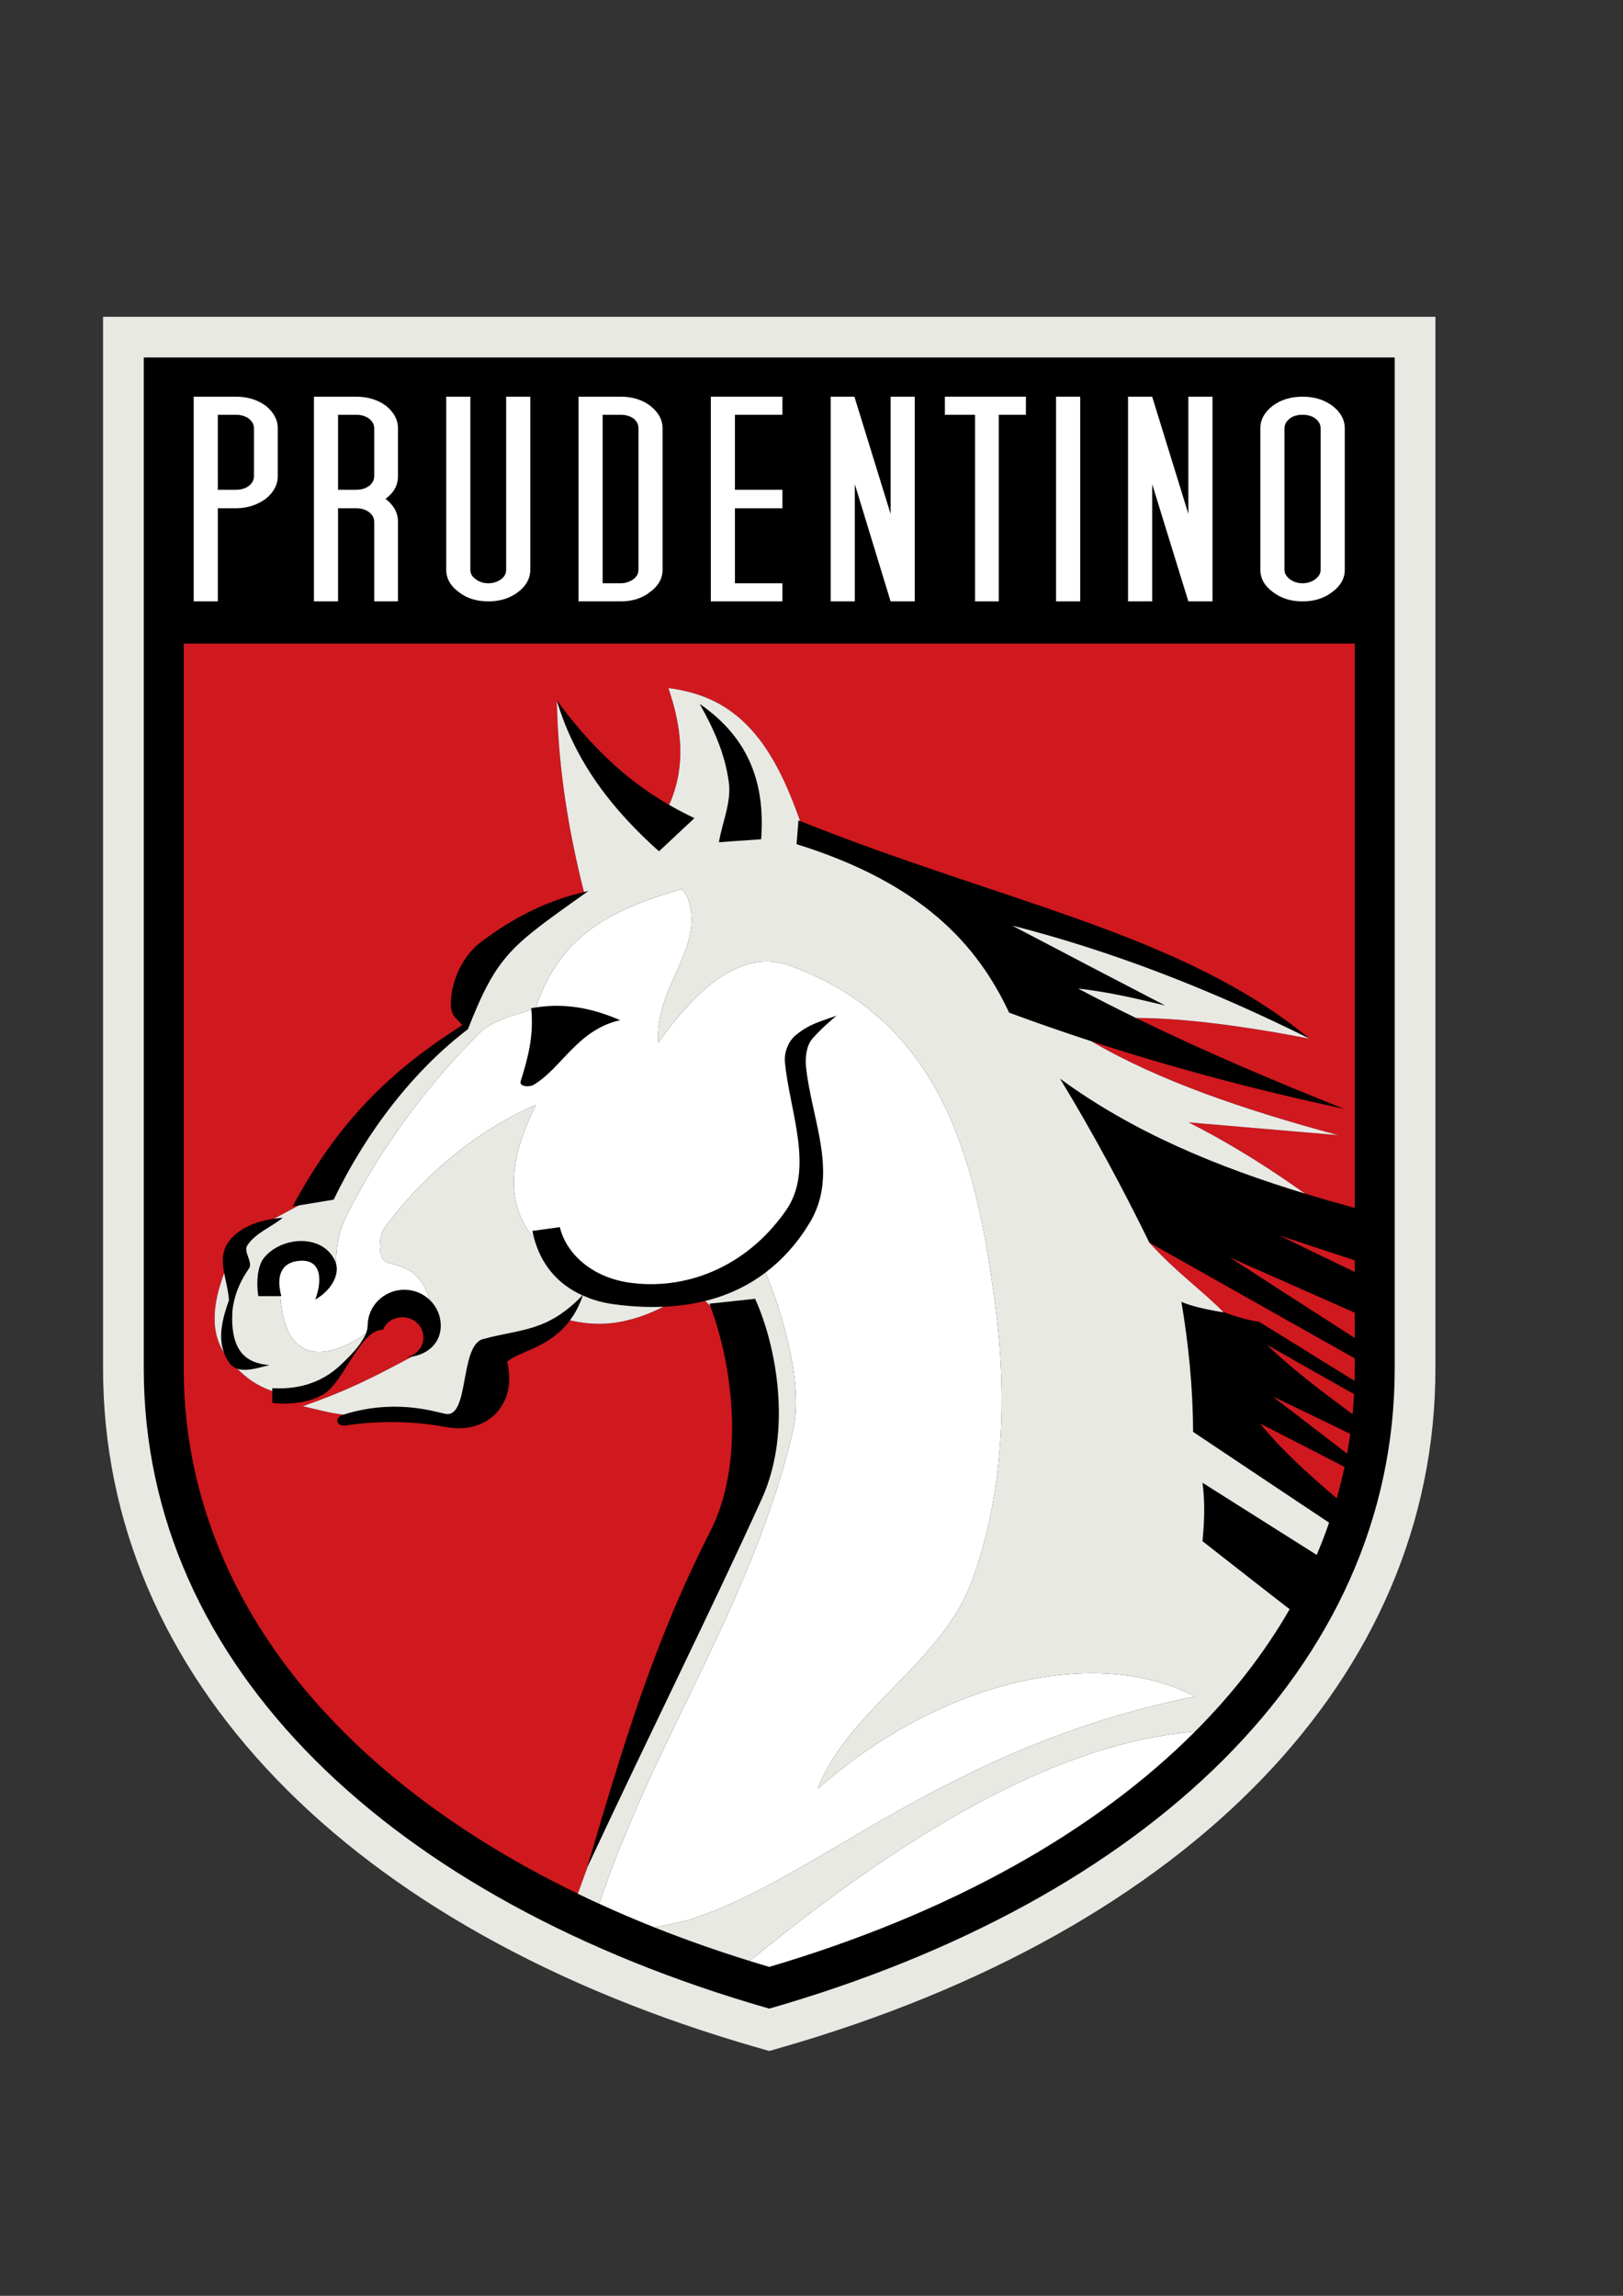 <?xml version="1.0" encoding="iso-8859-1"?>
<!-- Generator: Adobe Illustrator 23.0.1, SVG Export Plug-In . SVG Version: 6.00 Build 0)  -->
<svg version="1.1" xmlns="http://www.w3.org/2000/svg" xmlns:xlink="http://www.w3.org/1999/xlink" x="0px" y="0px"
	 viewBox="0 0 595.276 841.89" style="enable-background:new 0 0 595.276 841.89;" xml:space="preserve">
<rect x="0" y="0" width="595.276" height="841.89" fill="#333333" stroke="none"/>
<g id="Grade" style="display:none;">
</g>
<g id="HQFL">
</g>
<g id="&#xC1;rea_de_trabalho">
</g>
<g id="Linhas-guia">
</g>
<g id="Page_1">
	<g id="HQFL_1_">
		<g>
			<path style="fill-rule:evenodd;clip-rule:evenodd;fill:#E9E9E4;" d="M37.801,116.159v385.688
				c0,112.84,89.802,205.954,240.221,249.081l4.119,1.181l4.119-1.183C436.675,707.712,526.476,614.6,526.476,501.847V116.159
				H37.801L37.801,116.159z"/>
			<path style="fill-rule:evenodd;clip-rule:evenodd;" d="M282.137,736.578C143.758,696.904,52.729,611.332,52.729,501.847V131.086
				h458.818v370.761C511.547,611.332,420.238,696.904,282.137,736.578L282.137,736.578z"/>
			<path style="fill-rule:evenodd;clip-rule:evenodd;fill:#D0181F;" d="M462.195,522.03c7.299,9.09,17.346,18.318,28.082,27.408
				c1.083-3.806,2.045-7.646,2.864-11.52C482.778,532.53,472.419,527.28,462.195,522.03L462.195,522.03z"/>
			<path style="fill-rule:evenodd;clip-rule:evenodd;fill:#D0181F;" d="M494.095,533.062c0.437-2.396,0.812-4.806,1.147-7.226
				c-9.497-4.677-18.99-9.218-28.485-13.759C475.869,519.118,484.982,526.022,494.095,533.062L494.095,533.062z"/>
			<path style="fill-rule:evenodd;clip-rule:evenodd;fill:#D0181F;" d="M496.064,518.574l0.024,0.018
				c0.232-2.439,0.424-4.887,0.555-7.349c-10.7-6.035-21.398-12.069-31.959-18.104C473.806,501.986,484.865,510.279,496.064,518.574
				L496.064,518.574z"/>
			<path style="fill-rule:evenodd;clip-rule:evenodd;fill:#D0181F;" d="M67.382,236.012c0,106.034,0,265.835,0,265.835
				c0,79.412,52.806,148.215,144.554,192.583c1.222-3.324,2.424-6.667,3.637-10.001c-0.092,0.196-0.182,0.389-0.274,0.585
				c13.408-45.342,24.191-82.114,45.204-123.448c12.296-23.91,8.918-58.74,0.028-82.638c-0.615-0.615-1.244-1.243-1.863-1.862
				c-4.865,1.204-9.985,1.901-15.324,2.131c-4.783,2.387-9.301,4.105-13.807,5.094c-6.663,1.6-13.328,1.514-20.484-0.103
				c-7.479,10.099-18.394,11.171-23.062,15.172c3.872,15.067-6.773,26.957-22.532,23.916c-11.475-2.074-23.64-2.488-36.634-0.554
				c-3.142,0.548-4.654-2.683-0.823-3.96c-5.269-0.587-10.352-2.062-14.937-3.09c16.03-5.611,24.595-9.943,40.123-18.212
				c-0.731,0.124-1.478,0.21-2.246,0.24c3.595-0.553,6.36-3.595,6.36-7.327c0-4.009-3.456-7.326-7.603-7.326
				c-3.18,0-6.083,1.659-7.189,4.563c-8.295,0-13.824,17.833-21.013,23.085c-5.529,4.01-14.378,4.425-19.629,3.732v-4.34
				c-5.99-2.072-9.687-5.003-12.796-8.16c-1.131-0.377-2.15-1.045-2.964-2.152c-0.822-1.149-1.438-2.344-1.904-3.566
				c-2.325-3.813-3.487-7.86-3.487-12.332v-1.106c0.113-4.838,1.341-10.052,3.502-15.921c-0.717-3.897-0.92-7.651,1.336-11.036
				c3.421-5.308,10.565-7.993,16.968-8.925c3.019-1.62,6.032-3.241,9.091-4.861c-0.758,0.126-1.527,0.252-2.281,0.377
				c18.386-34.559,39.953-52.254,62.209-66.492c-2.905-3.595-4.701-3.18-4.009-10.645c0.829-7.466,4.838-15.208,10.781-19.77
				c12.103-9.042,23.72-14.987,37.876-18.382c0.001-0.001,0.001-0.001,0.003-0.002c-5.656-22.211-9.519-45.797-9.949-70.209
				c-0.002-0.006-0.003-0.011-0.005-0.017c0.002,0.002,0.003,0.005,0.005,0.007c-0.001-0.049-0.003-0.097-0.005-0.146
				c0.518,0.727,1.021,1.441,1.535,2.165c13.774,18.218,26.887,28.873,39.665,36.244c6.365-14.362,4.554-28.597-0.279-42.832
				c2.349,0.276,4.562,0.69,6.775,1.243c23.292,5.48,33.681,25.363,41.535,47.521c75.628,30.225,140.377,41.335,186.836,79.798
				c-25.858-4.986-47.301-7.582-63.683-7.594c25.123,12.298,50.607,23.064,76.264,33.306c-32.234-6.877-63.092-15.134-92.582-24.757
				c24.668,14.48,56.2,25.178,90.509,34.434c-18.248-1.521-36.634-3.18-54.882-4.701c17.142,8.709,30.413,17.418,42.717,26.128
				c0.006,0.004,0.009,0.008,0.015,0.013c6.038,1.832,12.114,3.581,18.23,5.241V236.012H67.382L67.382,236.012z"/>
			<path style="fill-rule:evenodd;clip-rule:evenodd;fill:#D0181F;" d="M448.633,481.098c4.424,1.652,9.006,3.04,13.147,3.607
				c11.73,7.176,23.325,14.49,35.056,21.668c0.037-1.506,0.056-3.014,0.056-4.526v-3.733c-25.156-14.1-50.181-28.337-75.337-42.436
				C431.03,466.25,441.181,473.416,448.633,481.098L448.633,481.098z"/>
			<path style="fill-rule:evenodd;clip-rule:evenodd;fill:#FFFFFF;" d="M299.9,655.985c11.198-29.169,45.896-46.173,56.816-76.861
				c11.197-30.966,12.718-65.803,8.573-98.428c-6.498-50.457-17.558-105.476-75.341-126.49
				c-13.963-5.115-26.957,2.766-38.016,15.069c-3.734,4.009-7.189,8.432-10.508,13.132c-0.967-13.41,6.774-24.469,10.508-35.391
				c1.935-5.944,2.625-11.748,0.137-18.108c-0.137-0.139-0.137-0.139-0.137-0.276c-0.553-0.967-1.106-1.798-1.798-2.627
				c-7.05,2.074-14.1,4.285-20.597,7.326c-14.102,6.36-26.267,16.176-33.039,36.081c-0.04,0.019-0.082,0.033-0.122,0.052
				c11.002-1.752,21.049,0.291,31.088,4.649c-15.623,3.455-21.428,17.558-31.658,23.64c-1.382,0.967-5.53,0.829-4.838-1.245
				c2.861-9.131,4.769-16.659,3.897-26.406c-5.279,2.129-11.153,3.218-15.786,6.223c-1.107,0.69-2.074,1.382-3.042,2.35
				c-19.629,19.492-35.805,41.887-47.417,64.144c-3.817,7.144-5.218,11.777-5.381,20.52c1.274,4.241-1.75,9.88-7.613,13.211
				c2.488-6.498,2.763-15.483-6.636-14.102c-7.327,1.106-7.188,7.742-5.806,12.857c-0.124,0-0.256,0-0.381,0
				c1.655,24.048,15.543,24.406,31.347,13.824c-0.453,0.958-0.958,1.882-1.506,2.784l0.051-0.038
				c1.27-1.944,2.147-3.942,2.147-5.788c0-7.188,6.082-13.132,13.41-13.132c3.701,0,7.027,1.464,9.441,3.813
				c-2.294-6.223-4.522-11.423-15.109-13.629c-4.286-0.829-4.009-9.538-1.384-13.133c11.197-15.07,24.607-27.096,37.879-35.527
				c5.943-3.733,11.75-6.914,17.418-9.263c-8.666,17.81-12.399,34.678-0.545,49.052c-0.259-0.948-0.514-1.901-0.7-2.88
				c3.318-0.414,6.774-0.968,10.091-1.382c2.213,9.399,11.337,18.247,25.3,20.321c19.905,2.902,42.439-4.84,57.505-26.266
				c10.785-15.208,1.384-36.633-0.274-54.744c-0.277-3.594,1.381-7.742,4.283-9.952c4.841-3.872,8.156-4.562,14.654-6.913
				c-4.56,3.872-6.221,5.531-8.846,8.434c-2.213,2.627-2.629,6.636-2.351,10.23c2.074,19.907,12.442,39.812,0.968,57.922
				c-4.472,7.251-9.799,13.063-15.823,17.619c6.809,16.33,13.99,41.727,10.019,58.273c-8.433,35.666-23.639,67.324-38.845,98.704
				c-7.881,16.174-15.623,32.21-22.395,48.66c-3.574,8.523-6.873,17.045-9.763,25.837c6.564,3.002,13.306,5.892,20.242,8.645
				c4.009-0.685,7.9-1.61,11.917-2.548c46.861-14.102,94.003-63.591,186.346-82.115C402.06,603.176,344.829,616.31,299.9,655.985
				L299.9,655.985z"/>
			<path style="fill-rule:evenodd;clip-rule:evenodd;fill:#FFFFFF;" d="M282.133,721.277
				c66.274-19.611,119.351-49.414,156.165-86.293c-40.854,3.347-92.181,25.71-163.316,84.119
				C277.35,719.84,279.73,720.568,282.133,721.277L282.133,721.277z"/>
			<path style="fill-rule:evenodd;clip-rule:evenodd;fill:#E9E9E4;" d="M225.665,478.346c-4.423-0.554-8.432-1.659-11.887-3.317
				c-1.274,3.713-2.901,6.696-4.725,9.158c7.156,1.616,13.822,1.702,20.485,0.103c4.507-0.988,9.025-2.707,13.809-5.094
				C237.686,479.43,231.788,479.152,225.665,478.346L225.665,478.346z"/>
			<path style="fill-rule:evenodd;clip-rule:evenodd;fill:#E9E9E4;" d="M195.953,454.269c-11.854-14.374-8.121-31.241,0.545-49.052
				c-5.668,2.349-11.475,5.53-17.418,9.263c-13.272,8.431-26.682,20.458-37.879,35.527c-2.625,3.595-2.902,12.303,1.384,13.133
				c10.587,2.206,12.815,7.406,15.109,13.629c2.454,2.39,3.967,5.694,3.967,9.318c0,6.281-4.505,10.361-10.473,11.372
				c-15.528,8.269-24.093,12.601-40.123,18.212c4.584,1.027,9.667,2.503,14.935,3.09c0.046-0.014,0.084-0.033,0.132-0.049
				c18.11-5.668,32.072-1.384,37.048-0.278c9.124,2.074,5.254-25.021,13.963-27.371c14.1-3.87,23.362-2.488,36.495-16.035
				C204.139,470.779,198.402,463.235,195.953,454.269L195.953,454.269z"/>
			<path style="fill-rule:evenodd;clip-rule:evenodd;fill:#E9E9E4;" d="M83.97,476.826c-0.189-3.342-1.15-6.711-1.752-9.98
				c-2.161,5.869-3.39,11.085-3.502,15.923v1.106c0,4.474,1.164,8.525,3.49,12.337C79.925,490.235,81.56,483.484,83.97,476.826
				L83.97,476.826z"/>
			<path style="fill-rule:evenodd;clip-rule:evenodd;fill:#E9E9E4;" d="M433.303,477.378c3.595,1.659,10.231,3.041,15.483,3.87
				c-7.465-7.74-17.694-14.929-27.232-25.573c-9.815-20.046-20.599-40.089-32.764-60.134c26.957,19.767,57.646,32.347,89.857,42.163
				c-12.303-8.71-25.575-17.419-42.717-26.128c18.248,1.521,36.634,3.18,54.882,4.701c-34.309-9.255-65.841-19.954-90.509-34.434
				c-10.22-3.335-20.283-6.829-30.176-10.493c-11.751-25.022-31.934-47.417-77.967-61.794c0.277-2.902,0.416-5.805,0.691-8.709
				c0.206,0.082,0.411,0.161,0.617,0.243c-7.855-22.158-18.243-42.04-41.535-47.521c-2.212-0.552-4.425-0.968-6.775-1.243
				c4.834,14.235,6.644,28.47,0.279,42.832c3.105,1.79,6.189,3.391,9.259,4.861c-4.284,4.009-8.709,8.156-12.994,12.165
				c-16.862-15.064-30.682-32.478-37.459-55.279c0.43,24.413,4.293,47.998,9.949,70.209c-0.001,0.001-0.002,0.001-0.003,0.002
				c0.559-0.134,1.095-0.293,1.662-0.418c-28.478,20.321-33.317,22.948-44.237,50.736c-19.354,14.653-36.912,36.91-49.215,62.484
				c-4.222,0.703-8.533,1.406-12.787,2.111c-3.059,1.62-6.071,3.24-9.091,4.861c1.101-0.159,2.182-0.276,3.216-0.336
				c-4.285,3.456-9.953,5.529-12.994,10.092c-1.66,2.35,2.21,6.221,0.553,8.57c-3.041,4.284-5.529,9.677-6.083,15.898
				c-0.692,14.375,4.977,18.801,13.686,19.49c-3.276,0.636-8.161,2.55-11.828,1.324c3.115,3.159,6.792,6.103,12.795,8.175v-1.066
				c8.709,0.554,17.833-1.521,25.297-8.709c1.86-1.781,4.673-4.476,6.789-7.376c0.807-1.231,1.566-2.488,2.197-3.821
				c-15.804,10.582-29.692,10.223-31.347-13.824c-2.651,0-5.412,0-8.051,0c-0.829-4.977-0.277-10.783,1.796-13.687
				c6.36-8.432,22.258-9.401,26.542,1.245c0.06,0.156,0.101,0.317,0.149,0.475c0.163-8.743,1.564-13.376,5.381-20.52
				c11.612-22.257,27.788-44.652,47.417-64.144c0.968-0.968,1.935-1.66,3.042-2.35c4.633-3.005,10.506-4.095,15.786-6.223
				c-0.012-0.141-0.012-0.271-0.026-0.412c0.518-0.099,1.023-0.145,1.537-0.226c0.04-0.018,0.082-0.033,0.122-0.052
				c6.773-19.905,18.938-29.721,33.039-36.081c6.497-3.041,13.547-5.252,20.597-7.326c0.692,0.829,1.245,1.66,1.798,2.627
				c0,0.137,0,0.137,0.137,0.276c2.488,6.36,1.799,12.164-0.137,18.108c-3.734,10.922-11.475,21.981-10.508,35.391
				c3.319-4.701,6.774-9.124,10.508-13.132c11.059-12.303,24.052-20.184,38.016-15.069c57.783,21.013,68.842,76.032,75.341,126.49
				c4.145,32.625,2.625,67.462-8.573,98.428c-10.92,30.688-45.618,47.692-56.816,76.861
				c44.929-39.675,102.159-52.809,138.379-33.869c-92.344,18.524-139.485,68.014-186.346,82.115
				c-4.017,0.937-7.908,1.863-11.917,2.548c11.182,4.444,22.848,8.556,34.966,12.324c71.135-58.409,122.461-80.772,163.316-84.119
				c13.973-13.997,25.6-29.015,34.714-44.881c-10.745-8.27-21.357-16.674-31.967-24.942c0.691-7.19,0.968-14.239,0-21.428
				c13.916,8.82,27.972,17.639,41.892,26.458c1.655-3.897,3.17-7.834,4.537-11.815c-16.58-11.057-33.165-22.111-49.886-33.306
				C437.588,509.726,435.93,492.723,433.303,477.378L433.303,477.378z M279.165,307.759c-5.115,0.414-10.369,0.69-15.484,1.106
				c1.245-7.466,4.7-14.792,3.595-22.259c-1.382-9.952-5.252-18.937-10.645-28.477C275.156,270.847,280.686,287.99,279.165,307.759
				L279.165,307.759z"/>
			<path style="fill-rule:evenodd;clip-rule:evenodd;fill:#E9E9E4;" d="M427.357,368.722c-9.952-2.351-19.905-4.839-31.933-6.221
				c7.031,3.744,14.102,7.319,21.196,10.792c16.382,0.011,37.824,2.608,63.683,7.594c-36.357-18.111-72.714-32.21-109.07-41.473
				C389.896,349.23,408.695,359.046,427.357,368.722L427.357,368.722z"/>
			<path style="fill-rule:evenodd;clip-rule:evenodd;fill:#E9E9E4;" d="M260.531,478.927c-0.105-0.28-0.2-0.579-0.306-0.857
				c5.529-0.554,11.198-1.245,16.727-1.799c7.742,17.005,13.685,48.246,2.627,72.992c-18.038,39.795-40.604,85.078-64.005,135.163
				c-1.216,3.339-2.421,6.69-3.646,10.024c2.583,1.249,5.202,2.474,7.846,3.682c2.89-8.792,6.189-17.313,9.763-25.837
				c6.773-16.45,14.514-32.486,22.395-48.66c15.206-31.38,30.412-63.038,38.845-98.704c3.971-16.547-3.21-41.943-10.019-58.273
				c-6.56,4.962-13.968,8.393-22.09,10.404C259.287,477.682,259.917,478.312,260.531,478.927L260.531,478.927z"/>
			<path style="fill-rule:evenodd;clip-rule:evenodd;fill:#D0181F;" d="M496.894,481.387v9.263
				c-15.345-9.816-30.551-19.632-45.897-29.584C466.343,467.84,481.549,474.613,496.894,481.387L496.894,481.387z"/>
			<path style="fill-rule:evenodd;clip-rule:evenodd;fill:#D0181F;" d="M496.894,462.172v4.284
				c-9.263-4.423-18.524-8.985-27.649-13.408C478.369,456.089,487.631,459.131,496.894,462.172L496.894,462.172z"/>
			<path style="fill-rule:evenodd;clip-rule:evenodd;fill:#FFFFFF;" d="M97.448,148.782c-3.041-2.212-6.774-3.318-10.922-3.318
				H71.045v75.064h8.846v-34.144h6.635c4.148,0,7.881-1.244,10.922-3.457c2.903-2.35,4.423-5.114,4.423-8.294v-17.557
				C101.872,153.897,100.351,151.133,97.448,148.782L97.448,148.782z M93.162,174.633c0,1.382-0.69,2.626-1.935,3.595
				c-1.382,0.967-2.902,1.382-4.701,1.382h-6.635V152.1h6.635c1.798,0,3.319,0.415,4.701,1.382c1.245,0.968,1.935,2.212,1.935,3.595
				V174.633L93.162,174.633z"/>
			<path style="fill-rule:evenodd;clip-rule:evenodd;fill:#FFFFFF;" d="M185.645,208.916c0,1.383-0.552,2.488-1.796,3.457
				c-1.384,0.967-2.904,1.521-4.701,1.521c-1.935,0-3.455-0.553-4.701-1.521c-1.382-0.968-1.935-2.074-1.935-3.457v-63.452h-8.848
				v63.452c0,3.18,1.521,5.945,4.562,8.156c2.904,2.35,6.636,3.456,10.922,3.456c4.147,0,7.878-1.105,10.92-3.456
				c2.904-2.211,4.425-4.976,4.425-8.156v-63.452h-8.848V208.916L185.645,208.916z"/>
			<path style="fill-rule:evenodd;clip-rule:evenodd;fill:#FFFFFF;" d="M141.547,148.782c-3.041-2.212-6.774-3.318-10.922-3.318
				h-15.481v75.064h8.846v-34.144h6.635c1.798,0,3.319,0.415,4.701,1.383c1.245,0.967,1.935,2.211,1.935,3.594v29.168h8.709V191.36
				c0-3.319-1.52-6.082-4.562-8.433c3.042-2.211,4.562-4.977,4.562-8.294v-17.557C145.97,153.897,144.45,151.133,141.547,148.782
				L141.547,148.782z M137.261,174.633c0,1.382-0.69,2.626-1.935,3.595c-1.382,0.967-2.902,1.382-4.701,1.382h-6.635V152.1h6.635
				c1.798,0,3.319,0.415,4.701,1.382c1.245,0.968,1.935,2.212,1.935,3.595V174.633L137.261,174.633z"/>
			<polygon style="fill-rule:evenodd;clip-rule:evenodd;fill:#FFFFFF;" points="346.559,152.1 357.617,152.1 357.617,220.528 
				366.324,220.528 366.324,152.1 376.277,152.1 376.277,145.464 346.559,145.464 346.559,152.1 			"/>
			<path style="fill-rule:evenodd;clip-rule:evenodd;fill:#FFFFFF;" d="M238.452,148.782c-2.902-2.212-6.636-3.318-10.783-3.318
				h-15.482v75.064h15.482c4.148,0,7.881-1.105,10.783-3.456c3.042-2.211,4.562-4.976,4.562-8.156v-51.84
				C243.014,153.897,241.494,151.133,238.452,148.782L238.452,148.782z M234.168,208.916c0,1.383-0.553,2.488-1.799,3.457
				c-1.382,0.967-2.902,1.521-4.701,1.521h-6.634V152.1h6.634c1.798,0,3.319,0.415,4.701,1.382c1.245,0.968,1.799,2.212,1.799,3.595
				V208.916L234.168,208.916z"/>
			<polygon style="fill-rule:evenodd;clip-rule:evenodd;fill:#FFFFFF;" points="435.86,188.457 422.59,145.464 413.739,145.464 
				413.739,220.528 422.59,220.528 422.59,177.536 435.86,220.528 444.707,220.528 444.707,145.464 435.86,145.464 435.86,188.457 
							"/>
			<path style="fill-rule:evenodd;clip-rule:evenodd;fill:#FFFFFF;" d="M488.668,148.782c-3.041-2.212-6.638-3.318-10.924-3.318
				c-4.282,0-7.879,1.106-10.92,3.318c-3.041,2.35-4.56,5.115-4.56,8.294v51.84c0,3.18,1.519,5.945,4.56,8.156
				c3.041,2.35,6.638,3.456,10.92,3.456c4.286,0,7.883-1.105,10.924-3.456c3.041-2.211,4.56-4.976,4.56-8.156v-51.84
				C493.228,153.897,491.709,151.133,488.668,148.782L488.668,148.782z M484.382,208.916c0,1.383-0.689,2.488-1.934,3.457
				c-1.245,0.967-2.903,1.521-4.703,1.521c-1.796,0-3.453-0.553-4.698-1.521c-1.245-0.968-1.936-2.074-1.936-3.457v-51.84
				c0-1.382,0.69-2.627,1.936-3.595c1.245-0.967,2.902-1.382,4.698-1.382c1.8,0,3.458,0.415,4.703,1.382
				c1.245,0.968,1.934,2.212,1.934,3.595V208.916L484.382,208.916z"/>
			<polygon style="fill-rule:evenodd;clip-rule:evenodd;fill:#FFFFFF;" points="387.336,220.528 396.186,220.528 396.186,145.464 
				387.336,145.464 387.336,220.528 			"/>
			<polygon style="fill-rule:evenodd;clip-rule:evenodd;fill:#FFFFFF;" points="326.649,188.457 313.378,145.464 304.671,145.464 
				304.671,220.528 313.517,220.528 313.517,177.536 326.649,220.528 335.496,220.528 335.496,145.464 326.649,145.464 
				326.649,188.457 			"/>
			<polygon style="fill-rule:evenodd;clip-rule:evenodd;fill:#FFFFFF;" points="260.709,220.528 286.975,220.528 286.975,213.893 
				269.557,213.893 269.557,186.384 286.975,186.384 286.975,179.61 269.557,179.61 269.557,152.1 286.975,152.1 286.975,145.464 
				260.709,145.464 260.709,220.528 			"/>
		</g>
	</g>
</g>
</svg>
